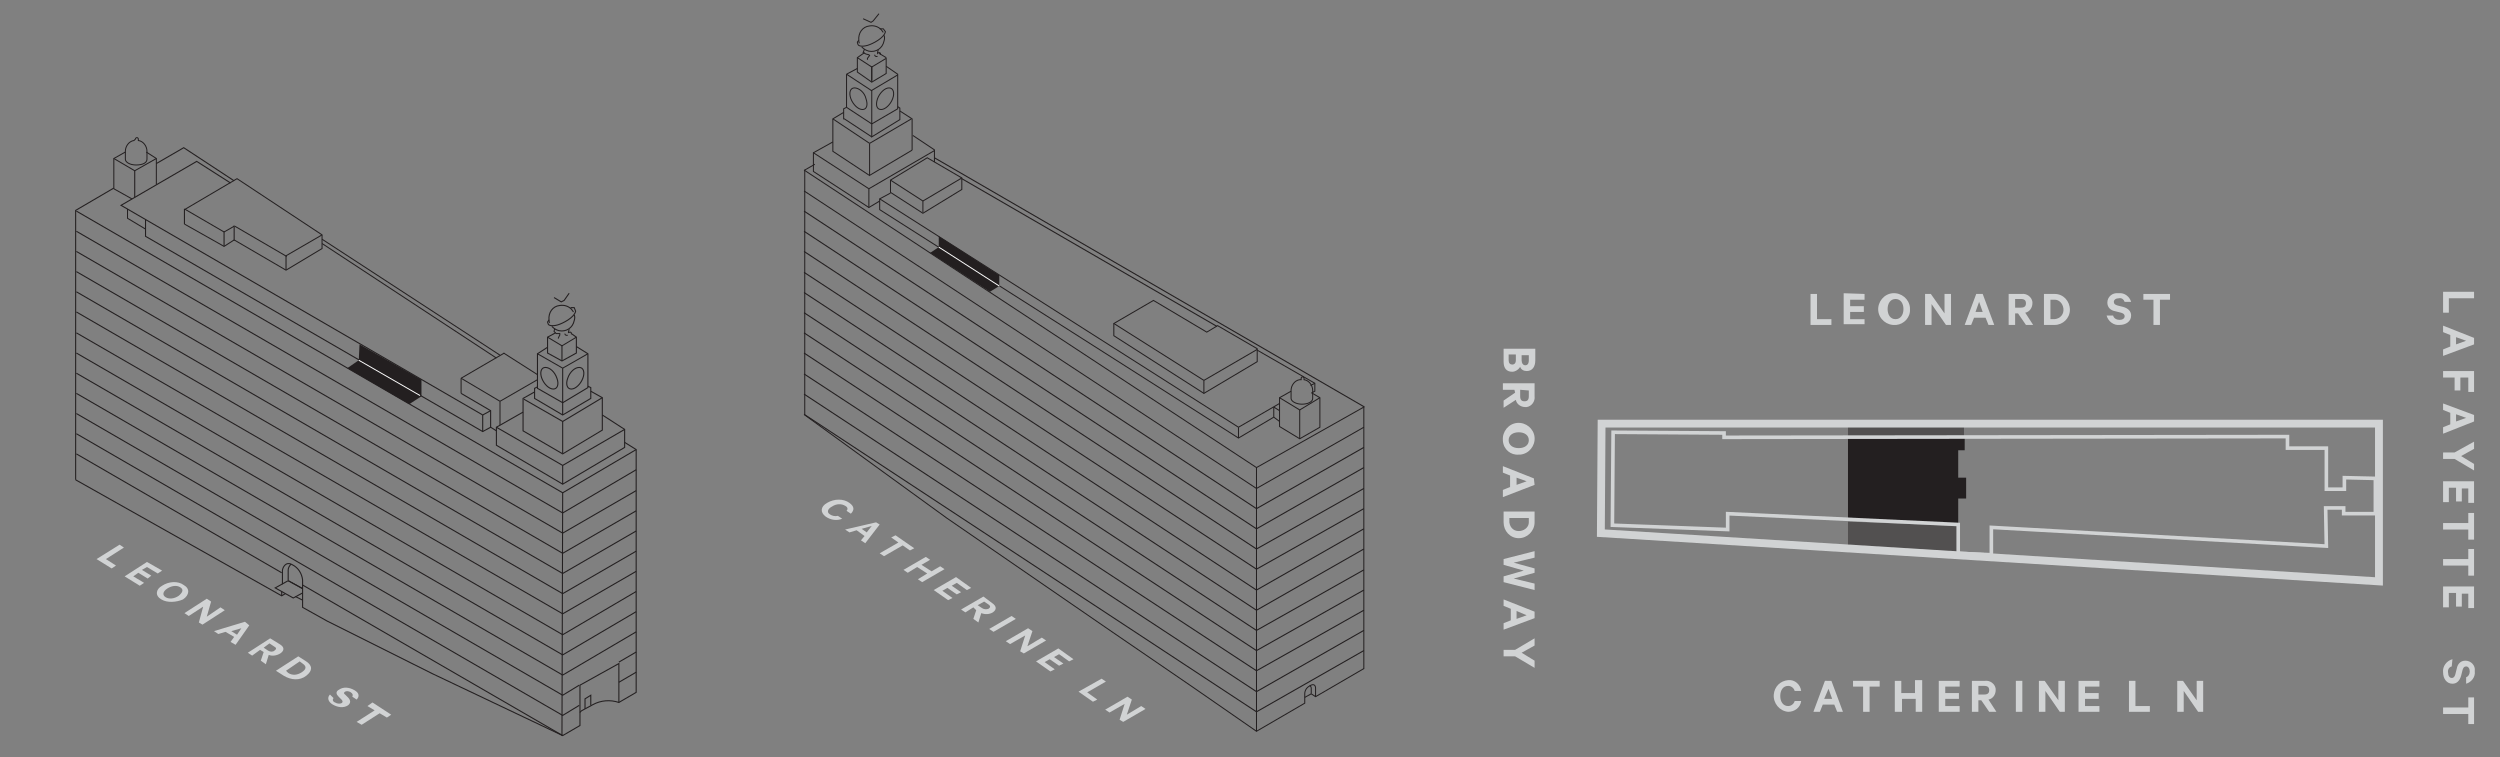 <?xml version="1.0" encoding="utf-8"?>
<!-- Generator: Adobe Illustrator 23.0.0, SVG Export Plug-In . SVG Version: 6.00 Build 0)  -->
<svg version="1.1" id="Layer_1" xmlns="http://www.w3.org/2000/svg" xmlns:xlink="http://www.w3.org/1999/xlink" x="0px" y="0px"
	 viewBox="0 0 347 105.1" style="enable-background:new 0 0 347 105.1;" xml:space="preserve">
<rect x="0" y="0" width="347" height="105.1" fill="#808080" stroke="none"/>
<style type="text/css">
	.st0{fill:#D1D3D4;}
	.st1{clip-path:url(#SVGID_2_);}
	.st2{fill:#231F20;}
	.st3{clip-path:url(#SVGID_4_);}
	.st4{opacity:0.5;}
	.st5{clip-path:url(#SVGID_6_);}
	.st6{clip-path:url(#SVGID_8_);}
	.st7{fill:none;stroke:#D1D3D4;stroke-width:0.5;stroke-miterlimit:10;}
	.st8{clip-path:url(#SVGID_10_);}
	.st9{fill:none;stroke:#D1D3D4;stroke-width:1.09;stroke-miterlimit:10;}
	.st10{clip-path:url(#SVGID_12_);}
	.st11{enable-background:new    ;}
	.st12{fill:none;stroke:#231F20;stroke-width:0.15;stroke-miterlimit:10;}
	.st13{fill:none;stroke:#231F20;stroke-width:0.14;stroke-miterlimit:10;}
	.st14{clip-path:url(#SVGID_14_);}
	.st15{clip-path:url(#SVGID_16_);}
	.st16{fill:none;stroke:#231F20;stroke-width:0.14;stroke-linejoin:bevel;}
	.st17{clip-path:url(#SVGID_18_);}
	.st18{clip-path:url(#SVGID_20_);}
	.st19{clip-path:url(#SVGID_22_);}
	.st20{clip-path:url(#SVGID_24_);}
	.st21{clip-path:url(#SVGID_26_);}
	.st22{fill:none;stroke:#FFFFFF;stroke-width:0.13;stroke-miterlimit:10;}
	.st23{clip-path:url(#SVGID_28_);}
	.st24{clip-path:url(#SVGID_30_);}
	.st25{clip-path:url(#SVGID_32_);}
	.st26{clip-path:url(#SVGID_34_);}
	.st27{clip-path:url(#SVGID_36_);}
	.st28{clip-path:url(#SVGID_38_);}
	.st29{clip-path:url(#SVGID_40_);}
</style>
<title>residence_B_15_key_horizontal</title>
<g>
	<g id="Layer_1_copy">
		<g>
			<path class="st0" d="M209.9,51.6c-0.8,0-1.2-0.5-1.2-1.4v-1.8h4.4V50c0,0.9-0.4,1.5-1.2,1.5c-0.4,0-0.8-0.2-0.9-0.6
				C210.8,51.3,210.3,51.6,209.9,51.6z M209.4,49.2v0.8c0,0.4,0.2,0.6,0.5,0.6s0.5-0.2,0.5-0.6v-0.8H209.4z M211.2,50
				c0,0.4,0.2,0.7,0.5,0.7s0.5-0.2,0.5-0.7v-0.7h-1V50z"/>
			<path class="st0" d="M210.2,54.1h-1.6v-0.9h4.4V55c0.1,0.7-0.4,1.4-1.1,1.5c-0.1,0-0.1,0-0.2,0c-0.6,0-1.2-0.4-1.3-1l-1.7,1.1v-1
				l1.6-1.1L210.2,54.1z M211,54.1V55c0,0.5,0.2,0.7,0.6,0.7s0.6-0.2,0.6-0.7v-0.8L211,54.1z"/>
		</g>
		<g>
			<path class="st0" d="M208.6,61.1c-0.1-1.2,0.8-2.3,2-2.4c1.2-0.1,2.3,0.8,2.4,2c0.1,1.2-0.8,2.3-2,2.4c-0.1,0-0.2,0-0.2,0
				c-1.1,0.1-2.1-0.7-2.2-1.9C208.6,61.2,208.6,61.1,208.6,61.1z M212.2,61.1c0-0.7-0.6-1.1-1.4-1.1s-1.4,0.4-1.4,1.1
				s0.6,1.1,1.4,1.1S212.2,61.8,212.2,61.1z"/>
		</g>
		<g>
			<path class="st0" d="M213,67.3l-4.4,1.7v-1l1-0.4v-1.6l-1-0.4v-0.9l4.3,1.7L213,67.3z M210.5,66.3v1l1.4-0.5L210.5,66.3z"/>
		</g>
		<g>
			<path class="st0" d="M213,71v1.5c0,1.2-1,2.2-2.2,2.2c-1.2,0-2.1-1-2.1-2.2V71H213z M209.5,72.5c0.1,0.8,0.7,1.3,1.5,1.2
				c0.7-0.1,1.2-0.6,1.2-1.2v-0.6h-2.7V72.5z"/>
		</g>
		<g>
			<path class="st0" d="M213,79.5l-2.9,0.8l2.9,0.7v0.9l-4.3-1.1v-0.8l2.8-0.8l-2.8-0.8v-0.8l4.3-1.1v0.9l-2.9,0.7l2.9,0.8V79.5z"/>
		</g>
		<g>
			<path class="st0" d="M213,85.8l-4.3,1.6v-0.9l1-0.4v-1.6l-1-0.4v-0.9l4.3,1.7V85.8z M210.5,84.8v1.1l1.4-0.5L210.5,84.8z"/>
		</g>
		<g>
			<path class="st0" d="M213,91.7v1l-2.7-1.6h-1.6v-0.9h1.6l2.7-1.6v1l-1.8,1L213,91.7z"/>
		</g>
		<g>
			<path class="st0" d="M343.4,40.5v0.9h-3.5v2h-0.8v-2.9H343.4z"/>
		</g>
		<g>
			<path class="st0" d="M343.4,47.8l-4.3,1.6v-0.9l1-0.4v-1.6l-1-0.4v-0.9l4.3,1.7V47.8z M340.9,46.8v1l1.4-0.5L340.9,46.8z"/>
		</g>
		<g>
			<path class="st0" d="M339.1,51.5h4.3v2.9h-0.8v-2h-1.1v1.8h-0.8v-1.8h-1.6V51.5z"/>
		</g>
		<g>
			<path class="st0" d="M343.4,58.5l-4.3,1.7v-0.9l1-0.4v-1.6l-1-0.4V56l4.3,1.6V58.5z M340.9,57.5v1l1.4-0.5L340.9,57.5z"/>
		</g>
		<g>
			<path class="st0" d="M343.4,64.4v0.9l-2.7-1.6h-1.6v-0.9h1.6l2.7-1.5v1l-1.8,1L343.4,64.4z"/>
			<path class="st0" d="M343.4,69.8h-0.8v-2h-0.9v1.8h-0.8v-1.9h-1v2h-0.8v-2.9h4.3L343.4,69.8L343.4,69.8z"/>
			<path class="st0" d="M343.4,71.2v3.7h-0.8v-1.4h-3.5v-0.9h3.5v-1.4H343.4z"/>
			<path class="st0" d="M343.4,76.2v3.7h-0.8v-1.4h-3.5v-0.9h3.5v-1.4H343.4z"/>
			<path class="st0" d="M343.4,84.4h-0.8v-2h-0.9v1.8h-0.8v-1.9h-1v2h-0.8v-2.9h4.3L343.4,84.4L343.4,84.4z"/>
		</g>
		<g>
			<path class="st0" d="M340.3,92.5c-0.4,0.1-0.6,0.5-0.5,0.9c0,0.4,0.2,0.7,0.5,0.7s0.4-0.2,0.5-0.5l0.2-0.8
				c0.1-0.6,0.5-1.1,1.2-1.1c0.8,0,1.4,0.7,1.3,1.4c0,0,0,0.1,0,0.1c0.1,0.8-0.5,1.5-1.2,1.7V94c0.3-0.1,0.5-0.4,0.5-0.8
				c0-0.4-0.2-0.7-0.5-0.7s-0.4,0.2-0.5,0.5l-0.2,0.8c-0.2,0.7-0.6,1.1-1.2,1.1c-0.8,0-1.3-0.7-1.3-1.6c-0.1-0.8,0.5-1.6,1.3-1.8
				L340.3,92.5L340.3,92.5z"/>
		</g>
		<g>
			<path class="st0" d="M343.4,96.8v3.7h-0.8v-1.4h-3.5v-0.9h3.5v-1.4H343.4z"/>
		</g>
		<g>
			<path class="st0" d="M251.3,40.8h0.9v3.5h2v0.8h-2.9V40.8z"/>
			<path class="st0" d="M258.8,40.8v0.8h-2v0.9h1.9v0.8h-1.9v1h2V45h-2.9v-4.3L258.8,40.8z"/>
		</g>
		<g>
			<path class="st0" d="M263.1,45.1c-1.2,0.1-2.3-0.8-2.4-2c-0.1-1.2,0.8-2.3,2-2.4c1.2-0.1,2.3,0.8,2.4,2c0,0.1,0,0.2,0,0.2
				c0.1,1.1-0.8,2.1-1.9,2.2C263.2,45.1,263.1,45.1,263.1,45.1z M263.1,41.5c-0.7,0-1.1,0.6-1.1,1.4s0.4,1.4,1.1,1.4
				s1.1-0.6,1.1-1.4S263.8,41.5,263.1,41.5z"/>
		</g>
		<g>
			<path class="st0" d="M270.8,45.1h-0.7l-2-2.9v2.9h-0.9v-4.3h0.8l1.9,2.7v-2.7h0.9L270.8,45.1L270.8,45.1z"/>
		</g>
		<g>
			<path class="st0" d="M275.2,40.8l1.6,4.3H276l-0.4-1H274l-0.4,1h-0.9l1.6-4.3H275.2z M274.2,43.3h1l-0.5-1.4L274.2,43.3z"/>
		</g>
		<g>
			<path class="st0" d="M279.7,43.5v1.6h-0.9v-4.3h1.8c0.7-0.1,1.4,0.4,1.5,1.1c0,0.1,0,0.1,0,0.2c0,0.6-0.4,1.2-1,1.3l1.1,1.7h-1
				l-1.1-1.6L279.7,43.5z M279.7,42.7h0.8c0.5,0,0.7-0.2,0.7-0.6s-0.2-0.6-0.7-0.6h-0.8V42.7z"/>
			<path class="st0" d="M283.7,40.8h1.5c1.2,0,2.1,1,2.1,2.2c0,1.2-1,2.1-2.1,2.1h-1.5V40.8z M285.2,44.3c0.8-0.1,1.3-0.7,1.2-1.5
				c-0.1-0.7-0.6-1.2-1.2-1.2h-0.6v2.7H285.2z"/>
		</g>
		<g>
			<path class="st0" d="M293.3,43.8c0.1,0.4,0.5,0.6,0.9,0.6c0.4,0,0.7-0.2,0.7-0.5s-0.2-0.4-0.5-0.5l-0.8-0.2
				c-0.6-0.1-1.1-0.5-1.1-1.2c0-0.8,0.7-1.4,1.5-1.3c0,0,0,0,0.1,0c0.8-0.1,1.5,0.5,1.7,1.2h-0.9c-0.1-0.3-0.4-0.6-0.8-0.5
				c-0.4,0-0.7,0.2-0.7,0.5s0.2,0.4,0.5,0.5l0.8,0.2c0.7,0.2,1.1,0.6,1.1,1.2c0,0.8-0.7,1.3-1.6,1.3c-0.8,0.1-1.6-0.5-1.8-1.3
				L293.3,43.8z"/>
		</g>
		<g>
			<path class="st0" d="M297.5,40.8h3.7v0.8h-1.4v3.5h-0.9v-3.5h-1.4V40.8z"/>
		</g>
		<g>
			<path class="st0" d="M248.2,94.4c0.9-0.1,1.7,0.6,1.8,1.5h-0.9c-0.1-0.4-0.5-0.7-0.9-0.7c-0.7,0-1.1,0.6-1.1,1.4s0.4,1.4,1.1,1.4
				c0.4,0,0.8-0.3,0.9-0.7h0.9c-0.1,0.9-0.9,1.5-1.8,1.5c-1.2-0.1-2.1-1.2-2-2.4C246.3,95.3,247.1,94.5,248.2,94.4L248.2,94.4z"/>
		</g>
		<g>
			<path class="st0" d="M254.2,94.5l1.6,4.3H255l-0.4-1H253l-0.4,1h-0.9l1.6-4.3H254.2z M253.2,97h1.1l-0.5-1.4L253.2,97z"/>
		</g>
		<g>
			<path class="st0" d="M257.2,94.5h3.7v0.8h-1.4v3.5h-0.9v-3.5h-1.4V94.5z"/>
		</g>
		<g>
			<path class="st0" d="M266.8,94.5v4.3h-0.9V97h-1.9v1.8H263v-4.3h0.9v1.7h1.9v-1.8H266.8z"/>
		</g>
		<g>
			<path class="st0" d="M272,94.5v0.8h-2v0.9h1.9V97H270v1h2v0.8h-2.9v-4.3L272,94.5z"/>
			<path class="st0" d="M274.6,97.2v1.6h-0.9v-4.3h1.8c0.7-0.1,1.4,0.4,1.5,1.1c0,0.1,0,0.1,0,0.2c0,0.6-0.4,1.2-1,1.3l1.1,1.7h-1
				l-1.1-1.6H274.6z M274.6,96.4h0.8c0.5,0,0.7-0.2,0.7-0.6s-0.2-0.6-0.7-0.6h-0.8V96.4z"/>
		</g>
		<g>
			<path class="st0" d="M280.7,98.8h-0.9v-4.3h0.9V98.8z"/>
		</g>
		<g>
			<path class="st0" d="M286.6,98.8h-0.7l-2-2.9v2.9H283v-4.3h0.8l1.9,2.7v-2.7h0.9L286.6,98.8z"/>
			<path class="st0" d="M291.4,94.5v0.8h-2v0.9h1.9V97h-1.9v1h2v0.8h-2.9v-4.3L291.4,94.5z"/>
			<path class="st0" d="M295.5,94.5h0.9V98h2v0.8h-2.9V94.5z"/>
		</g>
		<g>
			<path class="st0" d="M305.8,98.8h-0.7l-2-2.9v2.9h-0.9v-4.3h0.8l1.9,2.7v-2.7h0.9L305.8,98.8z"/>
		</g>
	</g>
	<g>
		<g>
			<defs>
				<rect id="SVGID_1_" x="220.9" y="57.1" width="112" height="25.3"/>
			</defs>
			<clipPath id="SVGID_2_">
				<use xlink:href="#SVGID_1_"  style="overflow:visible;"/>
			</clipPath>
			<g class="st1">
				<polygon class="st2" points="271.8,72.7 271.8,69.2 272.9,69.2 272.9,66.3 271.8,66.3 271.8,62.5 272.7,62.5 272.7,60.6 
					256.5,60.7 256.5,72.2 				"/>
				<g>
					<defs>
						<rect id="SVGID_3_" x="220.9" y="57.1" width="112" height="25.3"/>
					</defs>
					<clipPath id="SVGID_4_">
						<use xlink:href="#SVGID_3_"  style="overflow:visible;"/>
					</clipPath>
					<g class="st3">
						<g class="st4">
							<g>
								<defs>
									<rect id="SVGID_5_" x="256.5" y="59" width="16.1" height="1.6"/>
								</defs>
								<clipPath id="SVGID_6_">
									<use xlink:href="#SVGID_5_"  style="overflow:visible;"/>
								</clipPath>
								<g class="st5">
									<polygon class="st2" points="256.5,59.1 256.5,60.6 257.4,60.6 272.7,60.6 272.7,59 									"/>
								</g>
							</g>
						</g>
						<g class="st4">
							<g>
								<defs>
									<rect id="SVGID_7_" x="256.5" y="72.4" width="15.3" height="4.5"/>
								</defs>
								<clipPath id="SVGID_8_">
									<use xlink:href="#SVGID_7_"  style="overflow:visible;"/>
								</clipPath>
								<g class="st6">
									<polygon class="st2" points="256.5,75.9 271.8,76.9 271.8,73 256.5,72.4 									"/>
								</g>
							</g>
						</g>
					</g>
				</g>
				<polygon class="st7" points="317.5,60.6 317.5,62.2 322.9,62.2 322.9,67.9 325.4,67.9 325.4,66.3 329.7,66.4 329.7,71.3 
					326.7,71.3 325.3,71.3 325.3,70.5 322.8,70.5 322.9,75.8 276.4,73.2 276.4,77 271.8,76.8 271.8,72.8 239.8,71.3 239.8,73.5 
					223.8,72.9 223.9,60 239.3,60.1 239.3,60.7 				"/>
				<g>
					<defs>
						<rect id="SVGID_9_" x="220.9" y="57.1" width="112" height="25.3"/>
					</defs>
					<clipPath id="SVGID_10_">
						<use xlink:href="#SVGID_9_"  style="overflow:visible;"/>
					</clipPath>
					<g class="st8">
						<polygon class="st9" points="330.2,58.8 330.2,80.7 222.2,74 222.3,58.8 						"/>
					</g>
				</g>
			</g>
		</g>
		<g>
			<defs>
				<rect id="SVGID_11_" x="8.7" y="0" width="83.6" height="104.2"/>
			</defs>
			<clipPath id="SVGID_12_">
				<use xlink:href="#SVGID_11_"  style="overflow:visible;"/>
			</clipPath>
			<g class="st10">
				<g class="st11">
					<path class="st0" d="M16.6,75.6l0.6,0.4l-2.5,1.6l1.4,0.9l-0.6,0.4l-2.1-1.3L16.6,75.6z"/>
					<path class="st0" d="M22.5,79.2l-0.6,0.4l-1.5-0.9l-0.7,0.4l1.3,0.8l-0.5,0.4l-1.3-0.8L18.5,80l1.5,0.9l-0.6,0.4l-2.1-1.3
						l3.1-2L22.5,79.2z"/>
					<path class="st0" d="M22.4,83.2c-0.9-0.5-0.8-1.4,0.1-1.9c0.9-0.6,2.2-0.7,3-0.1c0.9,0.5,0.8,1.4-0.1,2
						C24.5,83.6,23.2,83.7,22.4,83.2z M25,81.5c-0.5-0.3-1.2-0.2-1.8,0.2c-0.6,0.4-0.7,0.9-0.2,1.2c0.5,0.3,1.2,0.2,1.8-0.2
						C25.4,82.2,25.5,81.8,25,81.5z"/>
					<path class="st0" d="M28.1,86.7l-0.5-0.3l0.6-2.2l-2,1.3l-0.6-0.4l3.1-2l0.6,0.4l-0.6,2.1l1.9-1.3l0.6,0.4L28.1,86.7z"/>
				</g>
				<g class="st11">
					<path class="st0" d="M34.6,86.8l-1.9,2.7l-0.7-0.4l0.5-0.7l-1.2-0.7l-1,0.3l-0.6-0.4l4.3-1.3L34.6,86.8z M32.1,87.6l0.8,0.5
						l0.6-0.9L32.1,87.6z"/>
				</g>
				<g class="st11">
					<path class="st0" d="M36.1,90.2L35,91l-0.6-0.4l3.1-2l1.3,0.8c0.7,0.4,0.7,0.9,0.1,1.3c-0.5,0.3-1.1,0.4-1.6,0.2l-0.4,1.3
						l-0.7-0.5l0.4-1.2L36.1,90.2z M36.6,89.9l0.6,0.4c0.3,0.2,0.7,0.2,0.9,0c0.3-0.2,0.3-0.4-0.1-0.6l-0.6-0.4L36.6,89.9z"/>
					<path class="st0" d="M41.4,91.1l1.1,0.7c0.9,0.6,0.9,1.3,0,2s-2.1,0.6-3.1,0l-1.1-0.7L41.4,91.1z M40,93.4
						c0.6,0.4,1.3,0.3,1.9-0.1c0.6-0.4,0.7-0.8,0.1-1.2l-0.4-0.3l-1.9,1.3L40,93.4z"/>
				</g>
				<g class="st11">
					<path class="st0" d="M46.3,96.9c-0.2,0.2-0.1,0.5,0.2,0.6c0.3,0.2,0.7,0.2,0.9,0.1c0.2-0.1,0.2-0.3,0-0.5l-0.4-0.4
						c-0.3-0.3-0.5-0.7,0.1-1c0.6-0.4,1.4-0.3,2.1,0.1c0.7,0.4,0.7,0.9,0.3,1.3l-0.6-0.4c0.1-0.2,0.1-0.4-0.2-0.6
						c-0.3-0.2-0.6-0.2-0.8-0.1c-0.2,0.1-0.2,0.3,0,0.4l0.4,0.4c0.4,0.4,0.4,0.8,0,1.1c-0.6,0.4-1.4,0.3-2.1-0.1
						c-0.7-0.4-0.8-1-0.4-1.4L46.3,96.9z"/>
				</g>
				<g class="st11">
					<path class="st0" d="M51.7,97.5l2.6,1.7l-0.6,0.4l-1-0.6l-2.5,1.6l-0.7-0.4l2.5-1.6l-1-0.6L51.7,97.5z"/>
				</g>
				<line class="st12" x1="78.1" y1="62.9" x2="78.1" y2="58.5"/>
				<line class="st12" x1="18.7" y1="27.4" x2="18.7" y2="23.7"/>
				<line class="st12" x1="31.1" y1="32.1" x2="31.1" y2="34.2"/>
				<line class="st12" x1="25.6" y1="29" x2="25.6" y2="31.1"/>
				<line class="st12" x1="32.5" y1="31.3" x2="32.5" y2="33.4"/>
				<line class="st13" x1="32.5" y1="33.3" x2="31.1" y2="34.2"/>
				<line class="st13" x1="32.5" y1="31.4" x2="31.1" y2="32.2"/>
				<line class="st13" x1="70" y1="49" x2="64" y2="52.5"/>
				<line class="st13" x1="74.6" y1="52.7" x2="69.4" y2="55.7"/>
				<line class="st12" x1="39.7" y1="35.5" x2="39.7" y2="37.5"/>
				<line class="st13" x1="44.7" y1="33.8" x2="68.9" y2="49.7"/>
				<line class="st13" x1="69.9" y1="49" x2="74.6" y2="52"/>
				<line class="st13" x1="44.7" y1="33.2" x2="69.4" y2="49.3"/>
				<line class="st13" x1="15.8" y1="26.2" x2="18.3" y2="27.6"/>
				<line class="st13" x1="25.6" y1="29" x2="31.1" y2="32.2"/>
				<line class="st13" x1="32.6" y1="31.4" x2="39.8" y2="35.6"/>
				<line class="st13" x1="32.5" y1="33.3" x2="39.7" y2="37.5"/>
				<line class="st13" x1="64" y1="52.5" x2="69.4" y2="55.7"/>
				<line class="st12" x1="78" y1="50.1" x2="78" y2="47.9"/>
				<polyline class="st12" points="68.9,59.8 68.1,59.3 67,59.9 20.2,32.8 20.2,30.5 				"/>
				<polyline class="st12" points="32,25.4 27.3,22.4 16.8,28.5 67,57.6 				"/>
				<line class="st12" x1="67" y1="57.6" x2="67" y2="59.9"/>
				<line class="st12" x1="68.1" y1="57" x2="67" y2="57.6"/>
				<polyline class="st12" points="68.1,59.3 68.1,57 64,54.6 				"/>
				<line class="st12" x1="78.1" y1="67.2" x2="78.1" y2="64.6"/>
				<polyline class="st12" points="83.6,57.6 86.7,59.6 86.7,62.1 78.1,67.2 68.9,61.8 68.9,59.3 72.6,57.2 				"/>
				<polyline class="st12" points="86.7,59.6 78.1,64.6 68.9,59.3 				"/>
				<polyline class="st13" points="17.7,29 17.7,30.3 20.2,31.8 				"/>
				<line class="st13" x1="25.6" y1="31.1" x2="31.1" y2="34.2"/>
				<line class="st13" x1="64" y1="54.6" x2="64" y2="52.5"/>
				<line class="st13" x1="69.4" y1="59" x2="69.4" y2="55.7"/>
				<polyline class="st13" points="81.6,49.1 78.1,51.1 74.6,49.1 				"/>
				<polyline class="st12" points="81.6,53.6 82,53.8 82,55.3 78.1,57.6 74.2,55.3 74.2,53.9 74.6,53.7 				"/>
				<line class="st12" x1="78.1" y1="57.6" x2="78.1" y2="51.1"/>
				<polyline class="st12" points="82,54.3 83.6,55.2 83.6,59.7 78.1,63 72.6,59.8 72.6,55.3 74.2,54.4 				"/>
				<polyline class="st12" points="83.6,55.2 78.1,58.5 72.7,55.4 				"/>
				<polyline class="st12" points="15.8,26.1 10.5,29.2 10.5,66.6 				"/>
				<polyline class="st12" points="21.7,22.7 25.5,20.5 32.5,25.1 				"/>
				<line class="st12" x1="78.1" y1="68.4" x2="78" y2="102.1"/>
				<line class="st12" x1="78.1" y1="102.1" x2="42" y2="81.2"/>
				<polyline class="st12" points="88.3,68.1 78.1,74 10.6,34.9 				"/>
				<polyline class="st12" points="88.3,70.9 78.1,76.8 10.6,37.7 				"/>
				<polyline class="st12" points="88.3,73.7 78.1,79.6 10.6,40.5 				"/>
				<polyline class="st12" points="88.3,76.5 78.1,82.4 10.6,43.3 				"/>
				<polyline class="st12" points="88.3,79.3 78.1,85.2 10.6,46.2 				"/>
				<polyline class="st12" points="88.3,82.1 78.1,88.1 10.6,49 				"/>
				<polyline class="st12" points="88.3,84.9 78.1,90.9 10.6,51.8 				"/>
				<polyline class="st12" points="88.3,87.7 78.1,93.7 10.6,54.6 				"/>
				<line class="st12" x1="88.3" y1="90.5" x2="85.9" y2="91.9"/>
				<polyline class="st12" points="80.4,95.1 78.1,96.5 10.6,57.4 				"/>
				<line class="st12" x1="85.9" y1="94.7" x2="88.3" y2="93.3"/>
				<polyline class="st12" points="80.4,97.9 78.1,99.3 10.6,60.2 				"/>
				<polyline class="st12" points="88.3,65.2 78.1,71.2 10.6,32.1 				"/>
				<line class="st12" x1="39.1" y1="79.5" x2="10.6" y2="63"/>
				<polyline class="st13" points="17.4,21.1 15.8,22 15.8,26.2 				"/>
				<polyline class="st13" points="20.3,21.1 21.7,22 21.7,25.6 				"/>
				<polyline class="st13" points="15.8,22 18.7,23.7 21.7,22 				"/>
				<polyline class="st12" points="79.3,46.3 80,46.8 80,49 78,50.1 76,49 76,46.8 77.1,46.2 				"/>
				<polyline class="st13" points="80,46.8 78,48 76,46.8 				"/>
				<g>
					<defs>
						<rect id="SVGID_13_" x="8.8" y="0" width="83.4" height="104.2"/>
					</defs>
					<clipPath id="SVGID_14_">
						<use xlink:href="#SVGID_13_"  style="overflow:visible;"/>
					</clipPath>
					<g class="st14">
						<path class="st12" d="M76.2,44.4c-0.1,0.1-0.1,0.2-0.2,0.3l0.1,0.3c0.1,0.2,0.6,0.3,1.3,0.1s2.3-1,2.5-1.9l-0.2-0.5
							c-0.2,0-0.3,0-0.5,0"/>
					</g>
				</g>
				<polyline class="st12" points="76.9,41.3 77.9,41.9 78.3,41.7 79,40.7 				"/>
				<g>
					<defs>
						<rect id="SVGID_15_" x="8.8" y="0" width="83.4" height="104.2"/>
					</defs>
					<clipPath id="SVGID_16_">
						<use xlink:href="#SVGID_15_"  style="overflow:visible;"/>
					</clipPath>
					<g class="st15">
						<path class="st12" d="M79.7,43.7c0.1,0.2,0.1,0.5,0,0.8c-0.2,1-1.1,1.6-2.1,1.4c0,0,0,0,0,0c-0.4-0.1-0.7-0.3-0.9-0.5
							l-0.1-0.1"/>
						<path class="st12" d="M76.3,44.8c-0.1-0.1-0.1-0.3-0.1-0.4c-0.1-1,0.5-1.9,1.5-2c0.6-0.1,1.2,0.1,1.6,0.5
							c0.1,0.1,0.2,0.3,0.3,0.4"/>
						<path class="st12" d="M77.3,52.5c0.3,0.8,0.1,1.5-0.5,1.5s-1.3-0.7-1.6-1.5s-0.1-1.5,0.5-1.5S77,51.6,77.3,52.5z"/>
						<path class="st12" d="M78.8,52.5c-0.3,0.8-0.1,1.5,0.5,1.5s1.3-0.7,1.6-1.5S81,51,80.4,51S79.1,51.6,78.8,52.5z"/>
						<path class="st16" d="M79.3,46.4c0-0.1,0-0.1,0-0.2c0,0-0.1-0.1-0.1-0.1c-0.1,0-0.2,0-0.3,0.1c0,0,0-0.1,0-0.1l0,0l0.1-0.4"/>
						<path class="st13" d="M78.4,46.3c0,0.1,0.1,0.2,0.1,0.2s0.2,0.1,0.3,0"/>
					</g>
				</g>
				<polyline class="st13" points="77.5,47 77.5,46.9 77.7,46.5 77.7,46.3 77.2,46.3 76.9,46 77,45.6 				"/>
				<polyline class="st12" points="76,48.2 74.6,49.1 74.6,53.9 78.1,55.9 81.6,53.8 81.6,49.1 80,48.1 				"/>
				<g>
					<defs>
						<rect id="SVGID_17_" x="8.8" y="0" width="83.4" height="104.2"/>
					</defs>
					<clipPath id="SVGID_18_">
						<use xlink:href="#SVGID_17_"  style="overflow:visible;"/>
					</clipPath>
					<g class="st17">
						<path class="st13" d="M18.6,19.5c-0.7,0.1-1.2,0.8-1.2,1.5v1.1c0,0.4,0.6,0.8,1.5,0.8s1.5-0.3,1.5-0.8V21
							c0-0.7-0.5-1.4-1.2-1.5v-0.2c0-0.1-0.1-0.2-0.2-0.2s-0.2,0.1-0.2,0.2L18.6,19.5z"/>
					</g>
				</g>
				<polyline class="st12" points="88.3,62.4 78.1,68.4 10.6,29.3 				"/>
				<polyline class="st12" points="42,81.7 40,80.6 38.2,81.6 40.7,83 42,82.3 				"/>
				<line class="st12" x1="42" y1="81.7" x2="40" y2="80.6"/>
				<line class="st12" x1="42" y1="83.3" x2="41" y2="82.8"/>
				<g>
					<defs>
						<rect id="SVGID_19_" x="8.8" y="0" width="83.4" height="104.2"/>
					</defs>
					<clipPath id="SVGID_20_">
						<use xlink:href="#SVGID_19_"  style="overflow:visible;"/>
					</clipPath>
					<g class="st18">
						<path class="st12" d="M40.4,78.3c-0.2,0.2-0.4,0.5-0.4,0.8v1.4"/>
					</g>
				</g>
				<polyline class="st12" points="39.6,82.4 39.1,82.7 10.5,66.6 				"/>
				<line class="st12" x1="39.1" y1="82.7" x2="39.1" y2="82.1"/>
				<g>
					<defs>
						<rect id="SVGID_21_" x="8.8" y="0" width="83.4" height="104.2"/>
					</defs>
					<clipPath id="SVGID_22_">
						<use xlink:href="#SVGID_21_"  style="overflow:visible;"/>
					</clipPath>
					<g class="st19">
						<path class="st12" d="M85.9,97.5v-5.4l-5.4,3v5.6l-2.4,1.4l-18.1-8.6l-14.6-7.3L42,84.3v-3.8c-0.1-0.9-0.6-1.7-1.4-2.1
							c-1-0.6-1.4,0.5-1.4,0.8v1.9"/>
					</g>
				</g>
				<polyline class="st12" points="82,97.9 82,96.5 81.2,97 81.2,98.4 				"/>
				<g>
					<defs>
						<rect id="SVGID_23_" x="8.8" y="0" width="83.4" height="104.2"/>
					</defs>
					<clipPath id="SVGID_24_">
						<use xlink:href="#SVGID_23_"  style="overflow:visible;"/>
					</clipPath>
					<g class="st20">
						<path class="st12" d="M86.7,61.4l1.6,1v33.7l-2.4,1.4c-1.2-0.4-2.5-0.3-3.6,0.3L81,98.5c-0.2,0.1-0.4,0.2-0.5,0.4"/>
					</g>
				</g>
				<polyline class="st13" points="39.7,37.5 44.7,34.5 44.7,32.6 32.9,24.8 25.6,29.1 				"/>
				<line class="st13" x1="44.7" y1="32.6" x2="39.7" y2="35.5"/>
				<g>
					<defs>
						<rect id="SVGID_25_" x="8.8" y="0" width="83.4" height="104.2"/>
					</defs>
					<clipPath id="SVGID_26_">
						<use xlink:href="#SVGID_25_"  style="overflow:visible;"/>
					</clipPath>
					<g class="st21">
						<g class="st11">
							<path class="st0" d="M200.3,68.8c0.7,0.5,0.7,1,0.2,1.5l-0.6-0.4c0.2-0.2,0.2-0.5-0.2-0.7c-0.5-0.3-1.2-0.3-1.8,0.1
								c-0.6,0.3-0.8,0.8-0.3,1.1c0.3,0.2,0.7,0.3,1.1,0.2l0.6,0.4c-0.7,0.3-1.6,0.2-2.3-0.2c-0.8-0.6-0.7-1.4,0.2-1.9
								S199.5,68.3,200.3,68.8z"/>
						</g>
						<g class="st11">
							<path class="st0" d="M204.6,71.9l-2,2.6L202,74l0.5-0.6l-1.1-0.8l-1,0.3l-0.6-0.4l4.3-1L204.6,71.9z M202.1,72.4l0.7,0.5
								l0.7-0.9L202.1,72.4z"/>
						</g>
						<g class="st11">
							<path class="st0" d="M206.8,73.4l2.6,1.8l-0.6,0.3l-1-0.7l-2.6,1.5l-0.6-0.4l2.6-1.5l-1-0.7L206.8,73.4z"/>
						</g>
						<g class="st11">
							<path class="st0" d="M213.5,78.1l-3.1,1.8l-0.6-0.4l1.3-0.8l-1.4-0.9l-1.3,0.8l-0.6-0.4l3.1-1.8l0.6,0.4l-1.2,0.7l1.4,0.9
								l1.2-0.7L213.5,78.1z"/>
							<path class="st0" d="M217.3,80.7l-0.6,0.3l-1.4-1l-0.7,0.4l1.3,0.9l-0.6,0.3l-1.3-0.9l-0.7,0.4l1.4,1l-0.6,0.3l-2-1.4
								l3.1-1.8L217.3,80.7z"/>
							<path class="st0" d="M217.6,83.4l-1.2,0.7l-0.6-0.4l3.1-1.8l1.2,0.9c0.6,0.4,0.7,0.9,0.1,1.3c-0.5,0.3-1.1,0.3-1.6,0.1
								l-0.4,1.3l-0.7-0.5l0.4-1.2L217.6,83.4z M218.1,83.1l0.6,0.4c0.3,0.2,0.6,0.2,0.9,0.1c0.3-0.2,0.3-0.4,0-0.6l-0.6-0.4
								L218.1,83.1z"/>
							<path class="st0" d="M220.3,86.8l-0.6-0.4l3.1-1.8l0.6,0.4L220.3,86.8z"/>
							<path class="st0" d="M224.6,89.8l-0.5-0.3l0.7-2.2l-2.1,1.2l-0.6-0.4l3.1-1.8l0.6,0.4l-0.7,2.1l2-1.2l0.6,0.4L224.6,89.8z"/>
							<path class="st0" d="M231.5,90.6l-0.6,0.3l-1.4-1l-0.7,0.4l1.3,0.9l-0.6,0.3l-1.3-0.9l-0.7,0.4l1.4,1l-0.6,0.3l-2-1.4
								l3.1-1.8L231.5,90.6z"/>
							<path class="st0" d="M235.3,93.2l0.6,0.4l-2.6,1.5l1.4,1l-0.6,0.3l-2-1.4L235.3,93.2z"/>
						</g>
						<g class="st11">
							<path class="st0" d="M238.3,99.3l-0.5-0.3l0.7-2.2l-2.1,1.2l-0.6-0.4l3.1-1.8l0.6,0.4l-0.7,2.1l2-1.2l0.6,0.4L238.3,99.3z"/>
						</g>
						<path class="st13" d="M264.5,95.4v-0.8c0-0.1-0.1-0.3-0.2-0.4"/>
						<path class="st13" d="M265.1,95.8v-1.2c0-0.3-0.2-0.7-0.8-0.3c-0.4,0.2-0.7,0.6-0.7,1.1v1.3l-6.7,3.9l-8.8-6.1l-11.1-7.6
							l-9.3-6.4l-13.8-9.5L194,56.7v-34l1.4-0.8"/>
						<path class="st13" d="M202.7,12.8c0.3,0.9,0.1,1.6-0.5,1.6s-1.3-0.7-1.6-1.5s-0.1-1.5,0.5-1.6S202.4,11.9,202.7,12.8z"/>
						<path class="st13" d="M204.2,12.8c-0.3,0.9-0.1,1.6,0.5,1.6s1.3-0.7,1.6-1.5s0.1-1.5-0.5-1.6S204.5,11.9,204.2,12.8z"/>
						<path class="st13" d="M201.6,4.7c-0.1,0.1-0.2,0.2-0.2,0.3l0.1,0.3c0.1,0.2,0.6,0.3,1.3,0.1s2.3-1,2.5-1.9L205,3.1
							c-0.2,0-0.3,0-0.5,0"/>
						<path class="st13" d="M205.1,4c0.1,0.2,0.1,0.5,0,0.8c-0.2,1-1.1,1.6-2.1,1.4c0,0,0,0,0,0c-0.4-0.1-0.7-0.3-0.9-0.5L202,5.6"
							/>
						<path class="st13" d="M201.7,5.1c-0.1-0.1-0.1-0.3-0.1-0.4c-0.1-1,0.5-1.9,1.5-2c0.6-0.1,1.2,0.1,1.6,0.5
							c0.1,0.1,0.2,0.3,0.3,0.4"/>
						<path class="st13" d="M204.7,6.7c0-0.1,0-0.1,0-0.2c0,0-0.1-0.1-0.1-0.1c-0.1,0-0.2,0-0.3,0.1c0,0,0-0.1,0-0.1l0,0l0.1-0.4"/>
						<path class="st13" d="M203.8,6.7c0,0.1,0.1,0.2,0.1,0.2s0.2,0.1,0.4,0"/>
						<path class="st13" d="M262.8,51.8c-0.7,0.1-1.2,0.8-1.2,1.5v1.1c0,0.4,0.7,0.7,1.5,0.7s1.5-0.3,1.5-0.7v-1.1
							c0-0.7-0.5-1.4-1.2-1.5v-0.2c0-0.1-0.1-0.2-0.2-0.2s-0.2,0.1-0.2,0.2V51.8z"/>
					</g>
				</g>
				<polygon class="st2" points="49.9,47.8 49.8,50 58.5,55 58.5,52.7 				"/>
				<polygon class="st2" points="49.8,50 48.2,51.1 56.8,56.1 58.5,55 				"/>
				<line class="st22" x1="49.8" y1="50" x2="58.3" y2="54.9"/>
			</g>
		</g>
		<g>
			<defs>
				<rect id="SVGID_27_" x="104.7" y="0.9" width="86.3" height="104.2"/>
			</defs>
			<clipPath id="SVGID_28_">
				<use xlink:href="#SVGID_27_"  style="overflow:visible;"/>
			</clipPath>
			<g class="st23">
				<g>
					<defs>
						<rect id="SVGID_29_" x="104.7" y="0.9" width="86.3" height="104.2"/>
					</defs>
					<clipPath id="SVGID_30_">
						<use xlink:href="#SVGID_29_"  style="overflow:visible;"/>
					</clipPath>
					<g class="st24">
						<path class="st12" d="M3.4,98.4V93L-2,96v5.6l-2.4,1.4l-18.1-8.6l-14.6-7.3l-3.3-1.9v-3.8c-0.1-0.9-0.6-1.7-1.4-2.1
							c-0.4-0.3-1-0.2-1.3,0.3c-0.1,0.2-0.2,0.4-0.2,0.6V82"/>
						<path class="st12" d="M4.2,62.4l1.6,1v33.7l-2.4,1.4c-1.2-0.4-2.5-0.3-3.6,0.3l-1.2,0.7c-0.2,0.1-0.4,0.2-0.5,0.4"/>
					</g>
				</g>
				<polyline class="st12" points="189.3,62.1 174.4,70.6 111.6,29.3 				"/>
				<polyline class="st12" points="189.3,64.9 174.4,73.4 111.6,32.1 				"/>
				<polyline class="st12" points="189.3,67.8 174.4,76.2 111.6,34.9 				"/>
				<polyline class="st12" points="189.3,70.6 174.4,79 111.6,37.8 				"/>
				<polyline class="st12" points="189.3,73.4 174.4,81.9 111.6,40.6 				"/>
				<polyline class="st12" points="189.3,76.2 174.4,84.7 111.6,43.4 				"/>
				<polyline class="st12" points="189.3,79.1 174.4,87.5 111.6,46.2 				"/>
				<polyline class="st12" points="189.3,81.9 174.4,90.3 111.6,49 				"/>
				<polyline class="st12" points="189.3,84.7 174.4,93.1 111.6,51.9 				"/>
				<polyline class="st12" points="189.3,87.5 174.4,96 111.6,54.7 				"/>
				<polyline class="st12" points="189.3,90.3 174.4,98.8 111.6,57.5 				"/>
				<g class="st11">
					<path class="st0" d="M117.9,69.8c0.7,0.5,0.7,1,0.2,1.5l-0.6-0.4c0.2-0.2,0.2-0.5-0.2-0.7c-0.5-0.3-1.2-0.3-1.8,0.1
						c-0.6,0.3-0.8,0.8-0.3,1.1c0.3,0.2,0.7,0.3,1.1,0.2l0.6,0.4c-0.7,0.3-1.6,0.2-2.3-0.3c-0.8-0.6-0.7-1.4,0.2-1.9
						C115.8,69.2,117.1,69.2,117.9,69.8z"/>
				</g>
				<g class="st11">
					<path class="st0" d="M122.1,72.8l-2,2.6l-0.6-0.4l0.5-0.6l-1.1-0.8l-1,0.3l-0.6-0.4l4.3-1L122.1,72.8z M119.6,73.4l0.7,0.5
						L121,73L119.6,73.4z"/>
				</g>
				<g class="st11">
					<path class="st0" d="M124.3,74.3l2.6,1.8l-0.6,0.3l-1-0.7l-2.6,1.5l-0.6-0.4l2.6-1.5l-1-0.7L124.3,74.3z"/>
					<path class="st0" d="M131.1,79l-3.1,1.8l-0.6-0.4l1.3-0.8l-1.4-0.9l-1.3,0.8l-0.6-0.4l3.1-1.8l0.6,0.4l-1.2,0.7l1.4,0.9
						l1.2-0.7L131.1,79z"/>
				</g>
				<g class="st11">
					<path class="st0" d="M134.8,81.6l-0.6,0.3l-1.4-1l-0.7,0.4l1.3,0.9l-0.6,0.3l-1.3-0.9l-0.7,0.4l1.4,1l-0.6,0.3l-2-1.4l3.1-1.8
						L134.8,81.6z"/>
					<path class="st0" d="M135.1,84.3L134,85l-0.6-0.4l3.1-1.8l1.2,0.9c0.6,0.4,0.7,0.9,0.1,1.3c-0.5,0.3-1.1,0.3-1.6,0.1l-0.4,1.3
						l-0.7-0.5l0.4-1.2L135.1,84.3z M135.7,84l0.6,0.4c0.3,0.2,0.6,0.2,0.9,0.1c0.3-0.2,0.3-0.4,0-0.6l-0.6-0.4L135.7,84z"/>
					<path class="st0" d="M137.9,87.7l-0.6-0.4l3.1-1.8l0.6,0.4L137.9,87.7z"/>
					<path class="st0" d="M142.1,90.7l-0.5-0.3l0.7-2.2l-2.1,1.2l-0.6-0.4l3.1-1.8l0.6,0.4l-0.7,2.1l2-1.2l0.6,0.4L142.1,90.7z"/>
					<path class="st0" d="M149,91.5l-0.6,0.3l-1.4-1l-0.7,0.4l1.3,0.9l-0.6,0.3l-1.3-0.9l-0.7,0.4l1.4,1l-0.6,0.3l-2-1.4l3.1-1.8
						L149,91.5z"/>
					<path class="st0" d="M152.9,94.2l0.6,0.4l-2.6,1.5l1.4,1l-0.6,0.3l-2-1.4L152.9,94.2z"/>
				</g>
				<g class="st11">
					<path class="st0" d="M155.9,100.2l-0.5-0.3l0.7-2.2l-2.1,1.2l-0.6-0.4l3.1-1.8l0.6,0.4l-0.7,2.1l2-1.2l0.6,0.4L155.9,100.2z"/>
				</g>
				<polyline class="st13" points="189.3,59.3 174.4,67.8 111.6,26.5 				"/>
				<line class="st13" x1="174.4" y1="64.9" x2="174.4" y2="101.5"/>
				<line class="st13" x1="182" y1="96.3" x2="181.1" y2="96.8"/>
				<polyline class="st13" points="182,96.3 182.6,96.7 189.3,92.8 189.3,56.5 				"/>
				<polyline class="st13" points="189.3,56.5 174.4,64.9 111.6,23.6 				"/>
				<g>
					<defs>
						<rect id="SVGID_31_" x="104.7" y="0.9" width="86.3" height="104.2"/>
					</defs>
					<clipPath id="SVGID_32_">
						<use xlink:href="#SVGID_31_"  style="overflow:visible;"/>
					</clipPath>
					<g class="st25">
						<path class="st13" d="M182,96.3v-0.8c0-0.1-0.1-0.3-0.2-0.4"/>
						<path class="st13" d="M182.6,96.7v-1.2c0-0.3-0.2-0.7-0.8-0.3c-0.4,0.2-0.7,0.6-0.7,1.1v1.3l-6.7,3.9l-8.8-6.1l-11.1-7.6
							l-9.3-6.4l-13.8-9.5l-19.7-14.3v-34l1.4-0.8"/>
					</g>
				</g>
				<line class="st13" x1="176.8" y1="57.9" x2="176.8" y2="56.5"/>
				<line class="st13" x1="120.6" y1="26.2" x2="120.6" y2="28.8"/>
				<line class="st13" x1="176.8" y1="57.9" x2="177.6" y2="58.5"/>
				<line class="st13" x1="176.8" y1="56.5" x2="177.6" y2="57"/>
				<line class="st13" x1="121" y1="11.2" x2="121" y2="9.3"/>
				<line class="st13" x1="121" y1="11.4" x2="121" y2="9.2"/>
				<line class="st13" x1="120.7" y1="24.3" x2="120.7" y2="19.9"/>
				<polyline class="st13" points="122.1,27.9 120.6,28.8 112.9,23.8 112.9,21.2 115.6,19.7 				"/>
				<polyline class="st13" points="121,17.2 124.6,15.1 124.6,10.4 124.6,10.3 123,9.2 				"/>
				<g>
					<defs>
						<rect id="SVGID_33_" x="104.7" y="0.9" width="86.3" height="104.2"/>
					</defs>
					<clipPath id="SVGID_34_">
						<use xlink:href="#SVGID_33_"  style="overflow:visible;"/>
					</clipPath>
					<g class="st26">
						<path class="st13" d="M120.2,13.7c0.3,0.9,0.1,1.5-0.5,1.5s-1.3-0.7-1.6-1.5s-0.1-1.5,0.5-1.5S120,12.8,120.2,13.7z"/>
						<path class="st13" d="M121.8,13.7c-0.3,0.9-0.1,1.5,0.5,1.5s1.3-0.7,1.6-1.5s0.1-1.5-0.5-1.5S122.1,12.9,121.8,13.7z"/>
					</g>
				</g>
				<line class="st13" x1="120.7" y1="19.9" x2="126.5" y2="16.5"/>
				<line class="st13" x1="115.6" y1="16.5" x2="120.7" y2="19.9"/>
				<line class="st13" x1="112.9" y1="21.2" x2="120.6" y2="26.2"/>
				<polyline class="st13" points="124.6,14.8 124.9,15 124.9,16.5 124.9,16.6 121,19 121,18.8 121,12.5 				"/>
				<polyline class="st13" points="117.1,15.6 115.6,16.5 115.6,20.9 115.6,21 120.6,24.3 				"/>
				<polyline class="st13" points="126.7,18.8 129.7,20.8 129.7,22.5 				"/>
				<line class="st13" x1="120.9" y1="12.6" x2="124.6" y2="10.4"/>
				<line class="st13" x1="117.5" y1="10.3" x2="119" y2="9.5"/>
				<line class="st13" x1="117.5" y1="10.3" x2="121" y2="12.6"/>
				<polyline class="st13" points="124.9,15.4 126.6,16.5 126.6,16.5 126.6,20.8 126.5,20.9 120.6,24.4 				"/>
				<line class="st13" x1="119" y1="8" x2="121" y2="9.3"/>
				<line class="st13" x1="122" y1="7.4" x2="123" y2="8"/>
				<g>
					<defs>
						<rect id="SVGID_35_" x="104.7" y="0.9" width="86.3" height="104.2"/>
					</defs>
					<clipPath id="SVGID_36_">
						<use xlink:href="#SVGID_35_"  style="overflow:visible;"/>
					</clipPath>
					<g class="st27">
						<path class="st13" d="M119.2,5.6c-0.1,0.1-0.2,0.2-0.2,0.3l0.1,0.3c0.1,0.2,0.6,0.3,1.3,0.1s2.3-1,2.5-1.9L122.6,4
							c-0.2,0-0.3,0-0.5,0"/>
					</g>
				</g>
				<polyline class="st13" points="119.8,2.6 120.9,3.1 121.2,2.9 122,1.9 				"/>
				<g>
					<defs>
						<rect id="SVGID_37_" x="104.7" y="0.9" width="86.3" height="104.2"/>
					</defs>
					<clipPath id="SVGID_38_">
						<use xlink:href="#SVGID_37_"  style="overflow:visible;"/>
					</clipPath>
					<g class="st28">
						<path class="st13" d="M122.7,4.9c0.1,0.2,0.1,0.5,0,0.8c-0.2,1-1.1,1.6-2.1,1.4c0,0,0,0,0,0c-0.4-0.1-0.7-0.3-0.9-0.5
							l-0.1-0.1"/>
						<path class="st13" d="M119.3,6c-0.1-0.1-0.1-0.3-0.1-0.4c-0.1-1,0.5-1.9,1.5-2c0.6-0.1,1.2,0.1,1.6,0.5
							c0.1,0.1,0.2,0.3,0.3,0.4"/>
						<path class="st13" d="M122.2,7.6c0-0.1,0-0.1,0-0.2c0,0-0.1-0.1-0.1-0.1c-0.1,0-0.2,0-0.3,0.1c0,0,0-0.1,0-0.1l0,0l0.1-0.4"/>
						<path class="st13" d="M121.4,7.6c0,0.1,0.1,0.2,0.1,0.2s0.2,0.1,0.3,0"/>
					</g>
				</g>
				<polyline class="st13" points="120.4,8.3 120.4,8.1 120.7,7.7 120.6,7.6 120.2,7.5 119.8,7.3 120,6.8 				"/>
				<line class="st13" x1="117.5" y1="14.9" x2="121" y2="17.2"/>
				<polyline class="st13" points="121,19 117.2,16.5 117.1,16.5 117.1,15.2 117.1,15.1 117.5,14.9 117.5,14.9 117.5,10.3 				"/>
				<polyline class="st13" points="120,7.3 119,8 119,8.1 119,10 121,11.4 121,11.4 123,10.2 123,8.1 123,8.1 121,9.3 				"/>
				<line class="st13" x1="154.6" y1="44.9" x2="167.1" y2="52.8"/>
				<polyline class="st13" points="183.2,55.2 180.4,56.9 177.6,55.2 				"/>
				<line class="st13" x1="180.4" y1="60.9" x2="180.4" y2="56.9"/>
				<polyline class="st13" points="177.6,56 171.9,59.3 122.1,27.6 				"/>
				<line class="st12" x1="189.4" y1="56.5" x2="129.7" y2="21.9"/>
				<line class="st12" x1="168.9" y1="45.3" x2="133.5" y2="24.8"/>
				<line class="st13" x1="171.9" y1="60.8" x2="171.9" y2="59.3"/>
				<line class="st13" x1="167.1" y1="54.6" x2="167.1" y2="52.8"/>
				<polygon class="st13" points="174.5,48.4 174.5,50.2 167.1,54.6 154.6,46.6 154.6,44.9 160.1,41.7 167.5,46.1 169,45.2 				"/>
				<line class="st13" x1="174.5" y1="48.5" x2="167.1" y2="52.8"/>
				<line class="st13" x1="133.5" y1="24.7" x2="128.1" y2="27.9"/>
				<polygon class="st13" points="123.6,26.7 123.6,25 123.6,25 128.7,21.9 133.5,24.7 133.5,26.2 133.5,26.3 128.1,29.6 				"/>
				<polyline class="st13" points="176.8,57.9 171.9,60.8 122.1,29.1 122.1,29.1 122.1,27.6 123.6,26.8 				"/>
				<line class="st13" x1="128.1" y1="27.9" x2="123.6" y2="25"/>
				<line class="st13" x1="128.1" y1="29.5" x2="128.1" y2="27.9"/>
				<polyline class="st13" points="182.1,54.5 182.5,54.3 182.5,53.2 174.5,48.6 				"/>
				<line class="st13" x1="182.5" y1="53.2" x2="181.9" y2="53.5"/>
				<line class="st13" x1="129.7" y1="20.9" x2="120.6" y2="26.2"/>
				<polyline class="st13" points="179.2,54.3 177.6,55.2 177.6,59.2 180.4,60.9 183.2,59.3 183.2,55.2 182,54.5 				"/>
				<g>
					<defs>
						<rect id="SVGID_39_" x="104.7" y="0.9" width="86.3" height="104.2"/>
					</defs>
					<clipPath id="SVGID_40_">
						<use xlink:href="#SVGID_39_"  style="overflow:visible;"/>
					</clipPath>
					<g class="st29">
						<path class="st13" d="M180.4,52.7c-0.7,0.1-1.2,0.8-1.2,1.5v1.1c0,0.4,0.7,0.8,1.5,0.8s1.5-0.3,1.5-0.8v-1.1
							c0-0.7-0.5-1.4-1.2-1.5v-0.2c0-0.1-0.1-0.2-0.2-0.2s-0.2,0.1-0.2,0.2V52.7z"/>
					</g>
				</g>
				<polygon class="st2" points="130.3,32.8 130.3,34.3 138.7,39.7 138.7,38.2 				"/>
				<polygon class="st2" points="130.3,34.3 129.1,35.1 137.4,40.5 138.7,39.7 				"/>
				<line class="st22" x1="130.3" y1="34.3" x2="138.7" y2="39.7"/>
			</g>
		</g>
	</g>
</g>
</svg>
